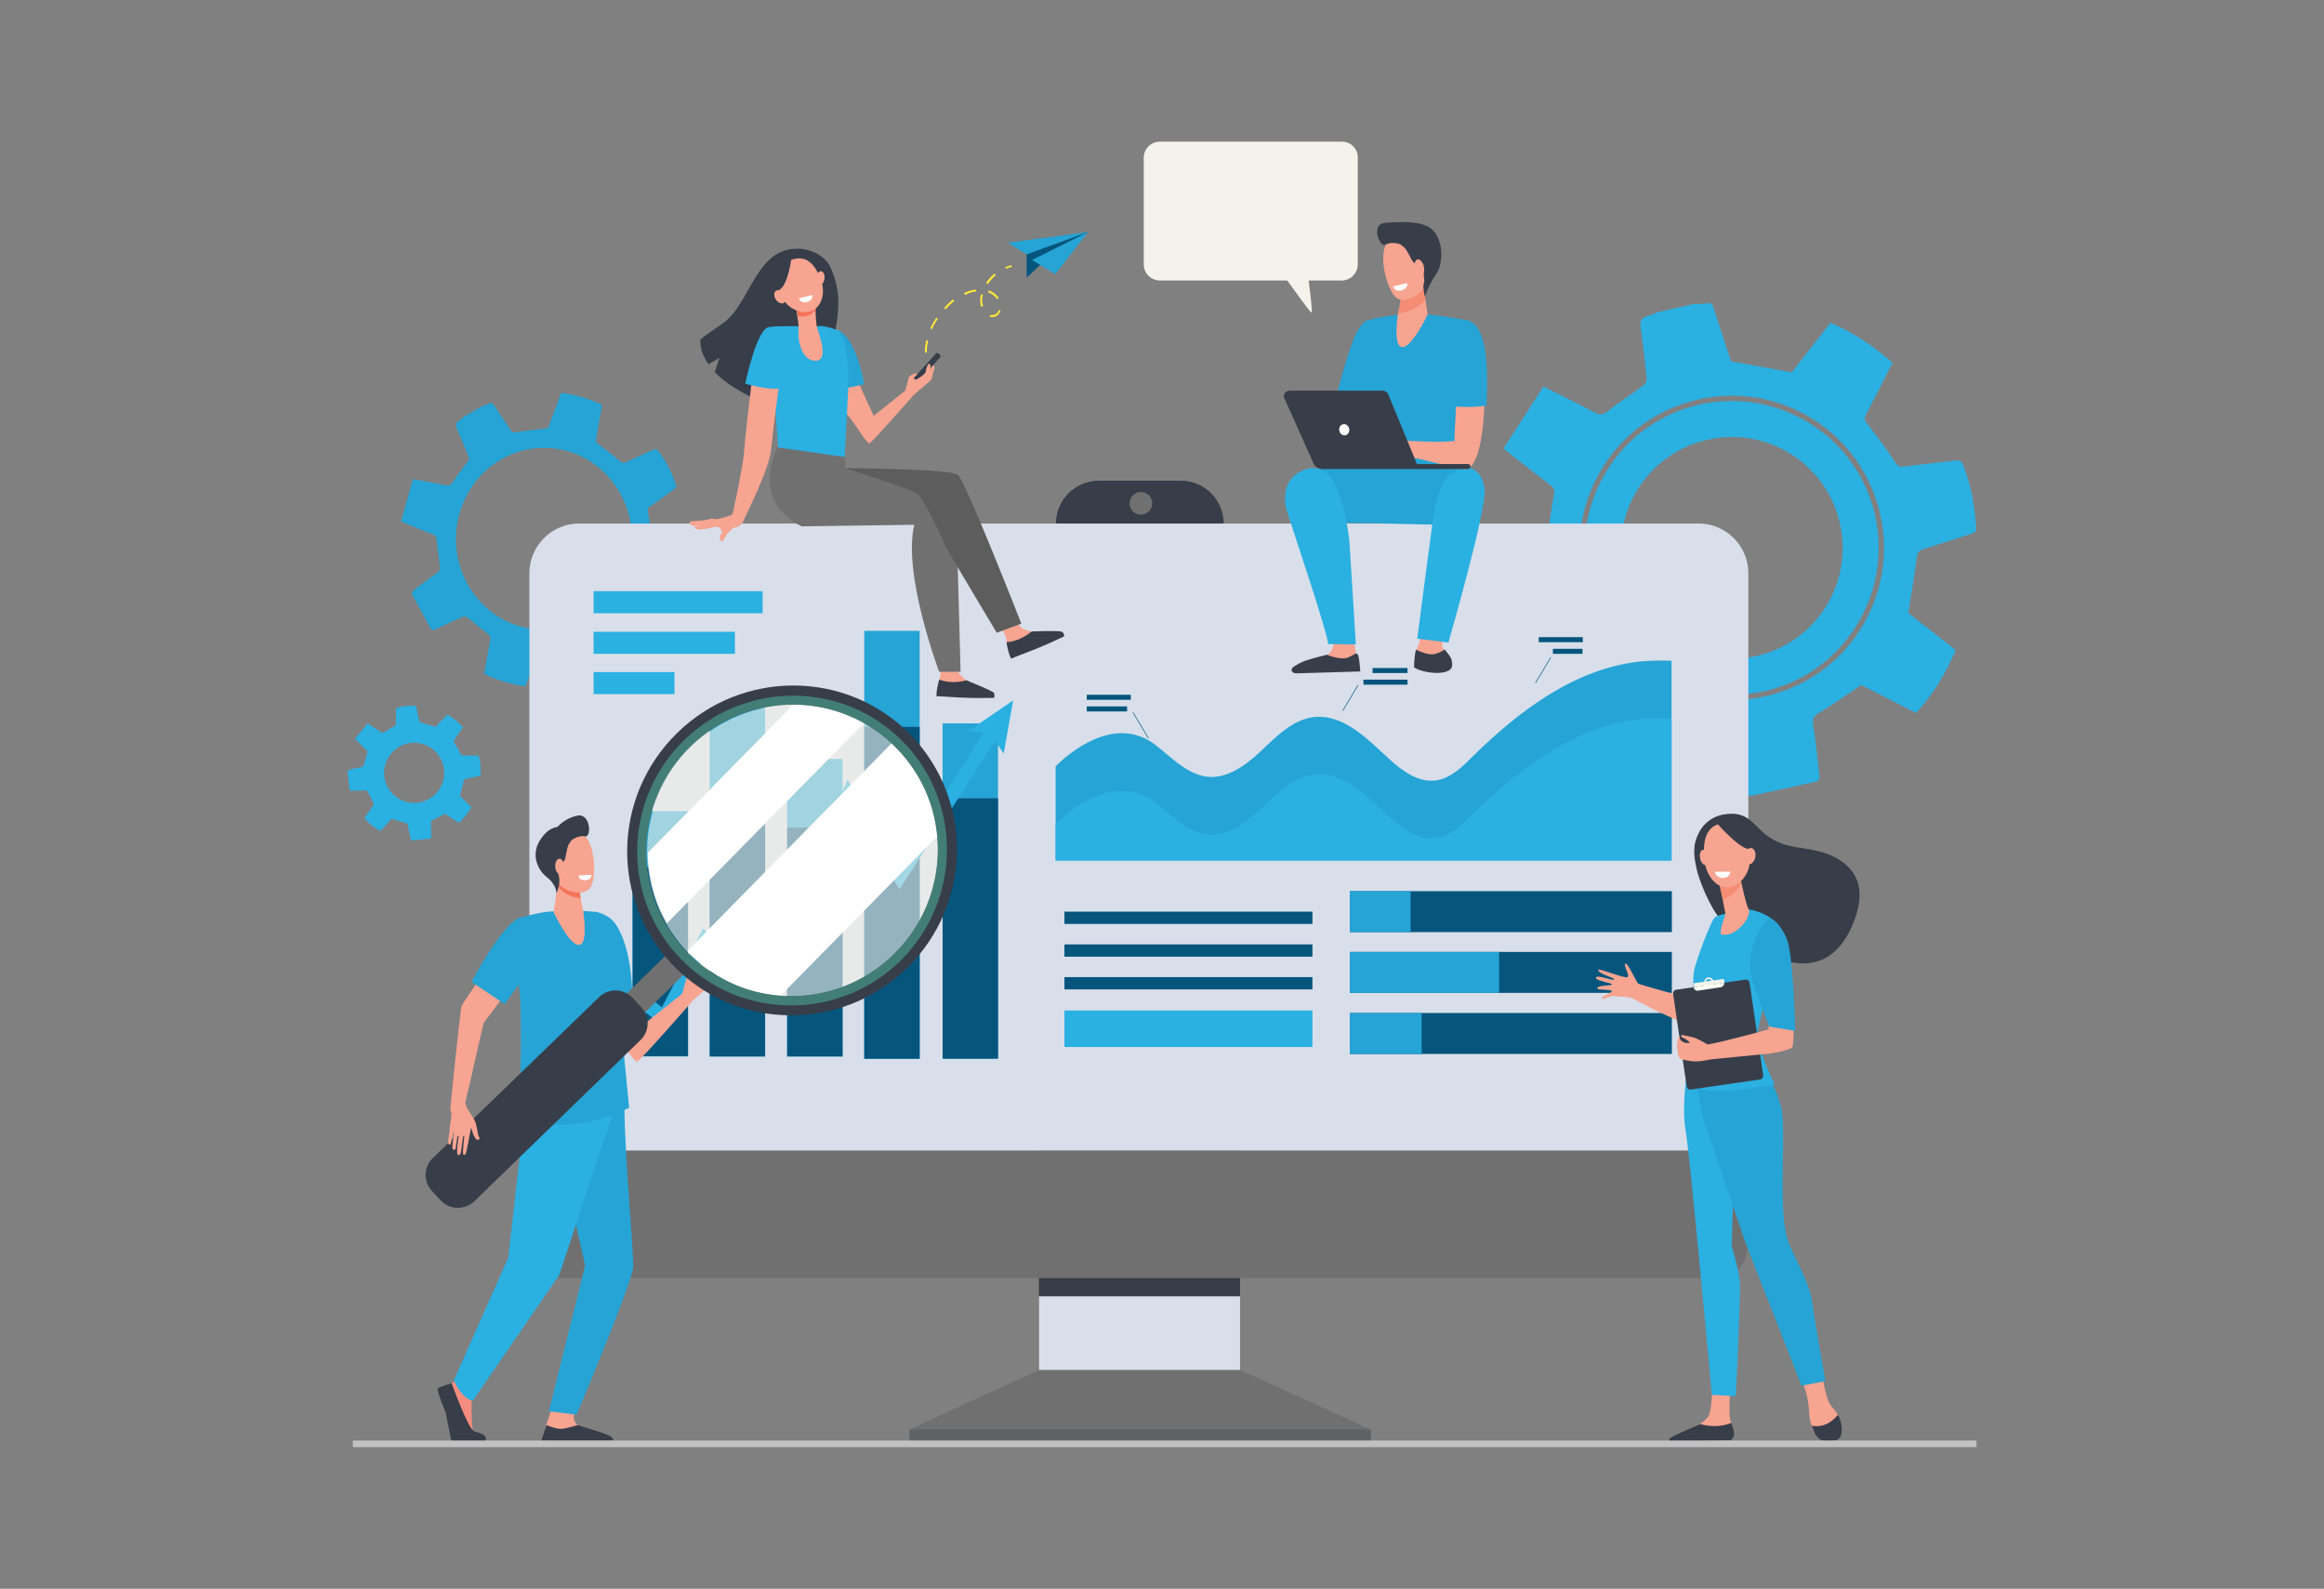 <?xml version="1.0" encoding="utf-8"?>
<!-- Generator: Adobe Illustrator 19.0.0, SVG Export Plug-In . SVG Version: 6.00 Build 0)  -->
<svg version="1.1" id="bd68eab2-97cb-49fc-9871-65ace3a0e319"
	 xmlns="http://www.w3.org/2000/svg" xmlns:xlink="http://www.w3.org/1999/xlink" x="0px" y="0px" viewBox="-130 248.3 738.4 504.7"
	 style="enable-background:new -130 248.3 738.4 504.7;" xml:space="preserve">
<rect x="-130" y="248.3" width="738.4" height="504.7" fill="#808080" stroke="none"/>
<style type="text/css">
	.st0{fill:#2BB0E2;}
	.st1{fill:#26A4D5;}
	.st2{fill:#373E49;}
	.st3{fill:#707070;}
	.st4{fill:#D8DFEA;}
	.st5{opacity:0.3;fill:#373E49;}
	.st6{fill:#05557D;}
	.st7{fill:#FFE838;}
	.st8{fill:#F4F2EA;}
	.st9{fill:#F79C8D;}
	.st10{fill:#F7A491;}
	.st11{fill:#FFFFFF;}
	.st12{opacity:0.5;fill:#F47458;}
	.st13{fill:#F48C7F;}
	.st14{fill:#F47458;}
	.st15{opacity:0.6;fill:#F4F2EA;}
	.st16{opacity:0.5;fill:#50BFA5;}
	.st17{fill:#F8A492;}
	.st18{fill:#5D5D5D;}
	.st19{fill:#FFFDF5;}
	.st20{fill:#C1C1C1;}
</style>
<path class="st0" d="M375.2,434.6c6.7,24.8,32.4,39.5,57.3,32.8c24.8-6.7,39.5-32.4,32.8-57.3c-6.7-24.8-32.4-39.5-57.3-32.8
	C383.1,384.1,368.4,409.8,375.2,434.6z M385.9,430.1L385.9,430.1c-4.3-19,7.6-37.8,26.6-42.1l0,0c19-4.3,37.8,7.6,42.1,26.6l0,0
	c4.3,19-7.6,37.8-26.6,42.1v0C409,461,390.1,449.1,385.9,430.1z"/>
<path class="st0" d="M347,450.6c0.7,0.9,1.8,0.7,4.5,0.3c4.7-0.7,9.5-1.3,14.3-1.8c0.7-0.1,1.9,0.5,2.3,1.2c2.7,3.8,5.2,7.8,8,11.6
	c0.9,1.2,1.1,1.9,0.4,3.3c-2.9,5.4-5.7,10.8-8.5,16.2c3.8,4.1,15.3,11.6,20,12.9c3.6-4.6,7.3-9.3,10.8-14.1c1.1-1.5,1.9-1.8,3.8-1.3
	c4.4,1.1,8.9,1.8,13.4,2.5c1.8,0.3,2.9,0.6,3.5,2.6c1.5,5.1,3.3,10.2,4.9,15.3c0.4,1.4,1.1,2,2.5,1.7c6.7-1.4,13.3-2.9,20-4.4
	c1.6-0.4,1.2-1.6,1.1-2.6c-0.6-5.1-1.1-10.3-1.9-15.4c-0.3-1.9,0.2-2.9,1.9-3.9c4.5-2.7,8.8-5.7,13.4-8.8c5.4,2.8,11.3,5.8,17.4,8.9
	c5.4-5.9,9.4-12.5,12.6-20c-5.2-4.1-10.5-8.2-15.1-11.8c1-6.2,2-11.9,2.7-17.6c0.2-1.7,0.8-2.2,2.2-2.7c5-1.5,10-3.2,15-4.8
	c1.1-0.3,1.8-0.7,1.7-2c-0.5-6.8-1.6-13.4-4.1-19.8c-0.6-1.4-1.3-1.7-2.7-1.5c-5.4,0.7-10.8,1.2-16.1,1.9c-1.3,0.2-2,0-2.8-1.3
	c-2.9-4.3-5.9-8.5-9.1-12.5c-0.8-1-0.7-1.7-0.2-2.7c2.8-5.4,5.6-10.9,8.4-16.5c-6-5.2-12.3-9.5-19.7-12.7
	c-4.2,5.3-8.3,10.7-12.3,15.8c-6.4-1.2-12.6-2.3-19.3-3.5c-1.5-4.5-3.1-9.6-4.8-14.7c-1.4-4.2-0.6-4-5.3-3.5
	c-0.4,0.1-0.9-0.1-1.4-0.1c-4,0.9-8,1.8-12,2.7c-0.8,0.4-1.7,0.9-2.5,1c-2.3,0.5-3.1,1.5-2.7,4.1c0.8,5.3,1.3,10.6,1.9,15.9
	c0.1,0.7-0.4,1.7-1,2.2c-3.7,2.8-7.6,5.2-11.2,8.1c-1.7,1.4-2.8,1.4-4.6,0.4c-5.1-2.7-10.3-5.3-16-8.1c-4.3,6.7-8.5,13.2-12.7,19.7
	c1.2,0.9,1.8,1.5,2.5,2c4.1,3.2,8.3,6.5,12.5,9.7c1.2,0.9,1.3,1.7,1,3.1c-0.9,4.9-1.5,9.9-2.4,14.8c-0.1,0.8-1,1.7-1.7,2
	c-4.1,1.4-8.2,2.7-12.3,4c-3.3,1.1-4.5,1.5-4.9,3L347,450.6z M373.6,435c-3.4-12.5-1.7-25.5,4.7-36.7c6.4-11.2,16.8-19.2,29.3-22.6
	c12.5-3.4,25.5-1.7,36.7,4.7c11.2,6.4,19.2,16.8,22.6,29.3c3.4,12.5,1.7,25.5-4.7,36.7c-6.4,11.2-16.8,19.2-29.3,22.6
	c-12.5,3.4-25.5,1.7-36.7-4.7S376.9,447.5,373.6,435z"/>
<path class="st1" d="M7,448.3c0.6,0.4,1.1,0.1,2.5-0.6c2.5-1.2,5-2.4,7.6-3.5c0.4-0.2,1.1,0,1.5,0.3c2.1,1.7,4.2,3.5,6.4,5.2
	c0.7,0.5,0.9,0.9,0.8,1.8c-0.7,3.6-1.3,7.2-2,10.8c2.8,1.7,10.4,4,13.2,3.9c1.2-3.3,2.5-6.6,3.6-9.9c0.4-1,0.8-1.4,1.9-1.4
	c2.6-0.1,5.2-0.5,7.8-0.9c1-0.2,1.7-0.1,2.4,0.9c1.7,2.7,3.5,5.2,5.2,7.9c0.5,0.7,0.9,1,1.7,0.5c3.4-2,6.9-4,10.3-6
	c0.8-0.5,0.4-1.1,0.2-1.7c-1.2-2.8-2.4-5.7-3.6-8.5c-0.5-1.1-0.4-1.7,0.4-2.6c2-2.3,3.9-4.8,6-7.4c3.4,0.6,7.2,1.3,11.1,2.1
	c2-4.3,3.1-8.8,3.7-13.6c-3.6-1.4-7.2-2.8-10.3-4.1c-0.5-3.7-0.9-7.1-1.5-10.5c-0.2-1,0-1.4,0.8-1.9c2.5-1.8,5-3.6,7.5-5.4
	c0.5-0.4,0.9-0.7,0.6-1.5c-1.4-3.8-3.1-7.4-5.6-10.6c-0.5-0.7-1-0.7-1.7-0.4c-2.9,1.3-5.8,2.6-8.6,3.9c-0.7,0.3-1.1,0.3-1.8-0.2
	c-2.3-2-4.7-3.8-7.1-5.6c-0.6-0.5-0.7-0.8-0.6-1.5c0.6-3.6,1.3-7.2,1.9-10.9c-4.2-1.9-8.4-3.3-13-3.8c-1.4,3.8-2.8,7.6-4.2,11.2
	c-3.7,0.5-7.4,0.9-11.3,1.4c-1.6-2.3-3.3-4.9-5.1-7.6c-1.5-2.2-1-2.2-3.5-1.1c-0.2,0.1-0.5,0.1-0.8,0.2c-2.1,1.2-4.1,2.4-6.2,3.6
	c-0.4,0.4-0.8,0.8-1.2,1c-1.2,0.7-1.5,1.4-0.8,2.8c1.3,2.9,2.5,5.8,3.7,8.8c0.2,0.4,0.1,1.1-0.2,1.4c-1.6,2.2-3.4,4.3-4.8,6.6
	c-0.7,1.1-1.3,1.3-2.5,1c-3.3-0.7-6.6-1.2-10.2-1.9c-1.3,4.6-2.5,9-3.8,13.5c0.8,0.3,1.2,0.5,1.7,0.7c2.8,1.1,5.7,2.3,8.5,3.4
	c0.8,0.3,1,0.8,1.1,1.6c0.3,3,0.8,5.9,1.1,8.9c0.1,0.5-0.3,1.2-0.6,1.4c-2,1.5-4.1,3-6.1,4.5c-1.6,1.2-2.3,1.7-2.2,2.6L7,448.3z
	 M19.1,434.8c-3.9-6.5-5.2-14.3-3.5-21.8c1.7-7.5,6.1-13.9,12.4-18c6.3-4.1,13.8-5.4,21.1-3.7c7.3,1.7,13.4,6.3,17.4,12.8
	c4,6.5,5.2,14.3,3.5,21.8c-1.7,7.5-6.1,13.9-12.4,18c-6.3,4.1-13.8,5.4-21.1,3.7C29.2,445.9,23.1,441.3,19.1,434.8z"/>
<path class="st2" d="M245.2,401h-26.1c-7.5,0-13.6,6.1-13.6,13.6v0c0,7.5,6.1,13.6,13.6,13.6h26.1c7.5,0,13.6-6.1,13.6-13.6v0
	C258.8,407.1,252.7,401,245.2,401z"/>
<polygon class="st3" points="200.1,683.5 159,702.4 159,706.7 305.5,706.7 305.5,702.4 264,683.5 "/>
<rect x="200.1" y="588.3" class="st2" width="63.9" height="95.2"/>
<path class="st4" d="M425.5,613.8V430.4c0-8.7-7.1-15.8-15.8-15.8H54c-8.7,0-15.8,7.1-15.8,15.8v183.5H425.5z"/>
<rect x="159" y="702.4" class="st5" width="146.6" height="4.2"/>
<rect x="200.1" y="660.1" class="st4" width="63.9" height="23.4"/>
<path class="st3" d="M38.2,613.8v29.4c0,6.1,4,11.1,9,11.1h369.2c5,0,9-5,9-11.1v-29.4H38.2z"/>
<circle class="st3" cx="232.5" cy="408.2" r="3.6"/>
<path class="st6" d="M196.2,329.1l0,7.4l4.7-4.4l14.8-10.1l-12.1,2.7c0,0-6.1,2.3-6.4,2.7C196.9,327.7,196.2,329.1,196.2,329.1z"/>
<polygon class="st1" points="190.2,325.4 215.7,322 196.2,329.1 "/>
<polygon class="st1" points="205.3,335.4 197.9,330.9 215.7,322 "/>
<path class="st7" d="M163.9,359.8c0-0.6,0-1.2,0.1-1.8c0.1-0.5,0.2-1.1,0.3-1.6l0.6,0.1c-0.1,0.5-0.2,1.1-0.3,1.6
	c-0.1,0.6-0.1,1.1-0.1,1.7c0,0.2,0,0.3,0,0.5l-0.6,0C163.9,360.1,163.9,360,163.9,359.8z M165.6,352.6c0.5-1.2,1.2-2.3,1.9-3.4
	l0.5,0.3c-0.7,1.1-1.4,2.2-1.9,3.4L165.6,352.6z M184.5,349c0,0-0.1,0-0.1-0.1l0.3-0.5c0,0,0.1,0,0.1,0c0,0,0,0,0.1,0
	c0.3,0,1.2-0.1,1.6-0.4c0.4-0.3,0.7-0.7,0.8-1.2l0.6,0.2c-0.2,0.6-0.6,1.1-1,1.5c-0.6,0.5-1.7,0.6-2.1,0.5
	C184.6,349.1,184.5,349,184.5,349z M170,346.1c0.9-1,1.8-1.9,2.8-2.7l0.4,0.5c-1,0.8-1.9,1.7-2.8,2.7L170,346.1z M181.5,344.6
	c-0.1-0.6-0.1-1.2,0-1.8c0-0.3,0.1-0.7,0.2-1l0.6,0.1c-0.1,0.3-0.1,0.6-0.2,0.9c-0.1,0.6-0.1,1.1,0,1.6c0,0.4,0.1,0.7,0.3,1.1
	l-0.6,0.2C181.6,345.5,181.5,345,181.5,344.6z M184,341.2L184,341.2l0.1-0.6l0.1,0c1.3,0.4,2.5,1.3,3.1,2.4l-0.5,0.3
	C186.2,342.4,185.2,341.6,184,341.2z M176.3,341.4c0.6-0.3,1.8-0.8,2.4-0.9c0.5-0.1,0.9-0.1,1.4-0.2l0.1,0.6c-0.4,0-0.9,0.1-1.3,0.2
	c-0.4,0.1-1.3,0.4-2.3,0.9L176.3,341.4z M183.3,338.2c0.7-1.1,1.6-2.1,2.7-3l0.4,0.5c-1,0.8-1.8,1.8-2.5,2.8L183.3,338.2z"/>
<path class="st7" d="M189.6,333.7c0.6-0.3,1.2-0.5,1.9-0.6l-0.1-0.6c-0.7,0.2-1.3,0.4-1.9,0.6L189.6,333.7z"/>
<rect x="144.6" y="448.7" class="st1" width="17.6" height="136"/>
<rect x="120.1" y="489.4" class="st1" width="17.6" height="94.5"/>
<rect x="169.5" y="478.1" class="st1" width="17.6" height="106.5"/>
<rect x="95.5" y="473.2" class="st1" width="17.6" height="110.7"/>
<rect x="71" y="506" class="st1" width="17.6" height="77.9"/>
<rect x="144.6" y="479.2" class="st6" width="17.6" height="105.4"/>
<rect x="120.1" y="511.2" class="st6" width="17.6" height="72.7"/>
<rect x="169.5" y="501.9" class="st6" width="17.6" height="82.7"/>
<rect x="95.5" y="498.7" class="st6" width="17.6" height="85.2"/>
<rect x="71" y="523.9" class="st6" width="17.6" height="59.9"/>
<polygon class="st0" points="66.6,586.8 62.6,584.7 73.8,563 80.3,568.3 93.4,543.2 109.8,560.9 139.3,496 155.9,522.5 186,475.7 
	189.8,478.1 155.8,530.8 140,505.4 111,569 94.5,551 81.7,575.2 75.3,570 "/>
<polygon class="st0" points="188.9,487.7 184.9,481.7 177.7,480.5 191.9,470.8 "/>
<path class="st8" d="M296.4,293.3h-57.9c-2.8,0-5.1,2.3-5.1,5.1v33.9c0,2.8,2.3,5.1,5.1,5.1H279c2.6,3.6,7.3,10.2,7.7,10.2
	c0.4,0-0.4-6.2-0.9-10.2h10.5c2.8,0,5.1-2.3,5.1-5.1v-33.9C301.5,295.6,299.2,293.3,296.4,293.3z"/>
<path class="st0" d="M-19.6,493.4l0.7,5.9c0.2,0.3,0.5,0.2,1.2,0.2c1.3,0,2.6-0.1,3.9-0.1c0.2,0,0.5,0.2,0.6,0.4
	c0.6,1.1,1.2,2.3,1.8,3.4c0.2,0.3,0.2,0.5,0,0.9c-0.9,1.4-1.9,2.8-2.8,4.1c0.9,1.2,3.8,3.6,5,4.1c1.1-1.1,2.2-2.3,3.3-3.5
	c0.3-0.4,0.6-0.4,1.1-0.2c1.1,0.4,2.3,0.8,3.5,1.1c0.5,0.1,0.8,0.3,0.9,0.8c0.2,1.4,0.6,2.8,0.9,4.3c0.1,0.4,0.2,0.6,0.6,0.5
	c1.8-0.2,3.7-0.4,5.5-0.6c0.5,0,0.4-0.4,0.4-0.7c0-1.4,0-2.8-0.1-4.2c0-0.5,0.2-0.8,0.6-1c1.3-0.6,2.5-1.3,3.9-2
	c1.4,0.9,2.9,1.9,4.4,2.9c1.6-1.4,2.9-3.1,4-5c-1.3-1.3-2.6-2.5-3.7-3.6c0.4-1.6,0.9-3.1,1.2-4.7c0.1-0.4,0.3-0.6,0.7-0.7
	c1.4-0.3,2.8-0.6,4.2-0.9c0.3-0.1,0.5-0.1,0.5-0.5c0.1-1.8,0-3.7-0.5-5.5c-0.1-0.4-0.3-0.5-0.7-0.5c-1.5,0-2.9,0-4.4,0
	c-0.4,0-0.5-0.1-0.7-0.4c-0.6-1.2-1.3-2.5-2.1-3.7c-0.2-0.3-0.1-0.5,0-0.7c0.9-1.4,1.8-2.8,2.8-4.2c-1.5-1.6-3-2.9-4.9-4
	c-1.3,1.3-2.6,2.6-3.8,3.9c-1.7-0.5-3.3-1-5.1-1.5c-0.3-1.2-0.6-2.7-0.9-4.1c-0.3-1.2,0-1.1-1.3-1.1c-0.1,0-0.2,0-0.4-0.1
	c-1.1,0.1-2.2,0.2-3.3,0.4c-0.2,0.1-0.5,0.2-0.7,0.2c-0.6,0.1-0.9,0.3-0.9,1c0.1,1.4,0,2.9,0,4.3c0,0.2-0.2,0.5-0.3,0.6
	c-1.1,0.6-2.2,1.2-3.3,1.9c-0.5,0.3-0.8,0.3-1.3,0c-1.3-0.9-2.6-1.7-4.1-2.7c-1.4,1.7-2.7,3.3-4,4.9c0.3,0.3,0.4,0.5,0.6,0.6
	c1,1,2,2,3.1,3c0.3,0.3,0.3,0.5,0.2,0.9c-0.4,1.3-0.7,2.6-1.1,3.9c-0.1,0.2-0.3,0.4-0.5,0.5c-1.1,0.3-2.3,0.5-3.4,0.7
	C-19.1,492.9-19.5,493-19.6,493.4z M-7.9,494.9c-0.6-5.2,3.2-10,8.4-10.6l0,0c5.2-0.6,10,3.2,10.6,8.4l0,0c0.6,5.2-3.2,10-8.4,10.6
	l0,0C-2.6,503.9-7.3,500.1-7.9,494.9L-7.9,494.9z"/>
<rect x="58.6" y="436.1" class="st0" width="53.7" height="7"/>
<rect x="58.6" y="449" class="st0" width="44.9" height="7"/>
<rect x="58.6" y="461.8" class="st0" width="25.7" height="7"/>
<rect x="208.2" y="569.3" class="st0" width="78.8" height="11.6"/>
<rect x="298.9" y="531.4" class="st6" width="102.3" height="13"/>
<rect x="298.9" y="550.7" class="st6" width="102.3" height="13"/>
<rect x="298.9" y="570.1" class="st6" width="102.3" height="13"/>
<rect x="208.2" y="558.7" class="st6" width="78.8" height="3.9"/>
<rect x="208.2" y="548.3" class="st6" width="78.8" height="3.9"/>
<rect x="208.2" y="537.9" class="st6" width="78.8" height="3.9"/>
<path class="st1" d="M401.2,458.2c-3.2-0.1-6.5-0.1-9.7,0.2c-21,2.1-38.9,15.7-53.9,30.5c-3.2,3.2-6.7,6.6-11.3,7.3
	c-5.4,0.8-10.5-2.8-14.6-6.5c-7.1-6.5-14.8-14.7-24.3-13.6c-6.8,0.8-12,6.3-17,11c-5,4.7-11.5,9.3-18.2,7.7c-6-1.4-10.4-6.3-15.3-10
	c-11-8.3-23.8-0.6-31.5,6.9v29.9h195.7V458.2z"/>
<path class="st0" d="M401.2,476.5c-3.2-0.1-6.5-0.1-9.7,0.2c-21,2.1-38.9,15.7-53.9,30.5c-3.2,3.2-6.7,6.6-11.3,7.3
	c-5.4,0.8-10.5-2.8-14.6-6.5c-7.1-6.5-14.8-14.7-24.3-13.6c-6.8,0.8-12,6.3-17,11c-5,4.7-11.5,9.3-18.2,7.7c-6-1.4-10.4-6.3-15.3-10
	c-11-8.3-23.8-0.6-31.5,6.9v11.7h195.7V476.5z"/>
<rect x="215.3" y="469" class="st6" width="14" height="1.6"/>
<rect x="215.3" y="472.7" class="st6" width="12.8" height="1.6"/>
<rect x="306.1" y="460.5" class="st6" width="11.1" height="1.6"/>
<rect x="303.2" y="464.2" class="st6" width="14" height="1.6"/>
<rect x="358.9" y="450.7" class="st6" width="14" height="1.6"/>
<rect x="363.4" y="454.4" class="st6" width="9.4" height="1.6"/>
<rect x="227.9" y="478.4" transform="matrix(0.513 0.859 -0.859 0.513 524.121 33.407)" class="st6" width="9.5" height="0.2"/>
<rect x="294.5" y="469.8" transform="matrix(-0.513 0.859 -0.859 -0.513 856.23 453.985)" class="st6" width="9.5" height="0.2"/>
<rect x="355.8" y="460.9" transform="matrix(-0.513 0.859 -0.859 -0.513 941.248 387.99)" class="st6" width="9.5" height="0.2"/>
<rect x="298.9" y="531.4" class="st1" width="19.3" height="13"/>
<rect x="298.9" y="550.7" class="st1" width="47.4" height="13"/>
<rect x="298.9" y="570.1" class="st1" width="22.8" height="13"/>
<polygon class="st9" points="297.5,370.7 295.1,377.6 302.2,374.9 "/>
<path class="st1" d="M304.7,350c-0.5,0-1.8,0.5-3.7,4c-2.4,4.5-5.9,18.3-5.9,18.3l10.5,3.9l1.4-2.9l2.2-22.1
	C309.3,351.2,304.9,350,304.7,350z"/>
<path class="st1" d="M318.7,348c-3,0-10.5,0.9-13.9,2c0,0-2.5,21.8,2.3,38.3c1.1,3.7-0.9,15.3-0.9,15.3l31.2-0.4
	c0,0-3.7-28.1-2.3-32.7c1.4-4.5,1.4-20.4,1.4-20.4s-0.2,0-7-1.2C326.3,348.4,321.9,348,318.7,348z"/>
<path class="st10" d="M322.3,444c0,0-0.7,7.9-2,10.1c-1.3,2.2,0.1,5.9,0.1,6.4c0.1,0.5,2.7,1.2,6.8,0.8c4.1-0.4,4.1-1.4,3.7-2.9
	c-0.3-1.5-2.5-3.5-2.7-5c-0.1-1.5,1.3-6.7,1.3-6.7L322.3,444z"/>
<path class="st1" d="M309.7,397c0,0-21.5-1.2-26.3,1.7c-4.8,2.9,6.2,15.8,6.2,15.8s12.7-0.3,43,0.7c7,0.2,6.1-16.4,4.8-17.9
	C336,395.8,309.7,397,309.7,397z"/>
<path class="st2" d="M327.8,462c4.3-0.5,3.7-2.5,3.4-4.1c-0.2-1-1.4-2.2-2.2-3.3c-0.4,0.3-1,0.8-2.9,1.4c-1.9,0.6-4.6-0.6-6.2-1.3
	c-0.6,2.2-0.6,5.1-0.6,5.5C319.4,460.7,323.5,462.4,327.8,462z"/>
<path class="st0" d="M325.4,412.4c-0.9,6.5-5.1,38.8-5.1,38.8l9.9,1.2c0,0,12.2-42.2,11.5-48.6c-0.6-6.4-5.2-7-5.2-7
	S327.7,395.2,325.4,412.4z"/>
<path class="st10" d="M336.8,352.5c-2.9-1.1-4.3,25.1-4.7,35.9c-5.2,0.5-14.2,0-16.4-0.2c-1.1-0.1-3.5-1-4.5-1.1
	c-1.1-0.1-2-0.2-2.6-0.1c-0.2,0-5.6,2.2-6,2.7c-0.6,0.6-2.1,2.1-1.9,2.8c0.3,0.7,3-1.8,3-1.8l1.3-0.7c-1.6,1.6-4.8,3.7-4.3,4.5
	c0.4,0.8,3.3-1.4,5.3-2.9c-1.7,1.6-3.9,4.4-3.4,4.8c0.4,0.4,2.9-2.8,5.5-3.8c1-0.3,1.9,0.6,2.7,0.7c0.6,0.1,1.4,0.3,2,0.1l2.8-0.8
	c1,0.1,1,0.7,2,0.9c1.1,0.2,3,0.5,4.4,0.8c8.3,2,11.1,3,13.6,3C343.2,397.3,343.7,355.1,336.8,352.5z"/>
<path class="st1" d="M342.3,377.1c0.5-11,0.5-24.7-5.7-27c-2.5-0.9-6.8,4.6-6,27.2C333.9,377.6,338.8,377.8,342.3,377.1z"/>
<polygon class="st9" points="307.6,372.4 308.2,372.4 317.7,395.7 317.1,395.6 "/>
<path class="st10" d="M293.4,450.8c0,0,0.9,2.8-0.7,4.6c-1.5,1.8-8,3.6-8.8,4.6c-0.8,1-0.8,1.8-0.8,1.8l18-0.5l-0.2-5.4l-0.8-3.9
	L293.4,450.8z"/>
<path class="st2" d="M291.6,456.3c0,0,4.6,1.9,6.9,0.8c2.2-1.1,2.2-1.4,2.8-1c0.6,0.4,0.9,5.5,0.9,5.5l-20.3,0.6c-1.4,0-2.1-1.1-1-2
	c0.8-0.6,1.7-1,2.2-1.3C284.7,457.9,291.6,456.3,291.6,456.3z"/>
<path class="st0" d="M294.1,402.1c-1.4-2.9-4.6-6.7-10.1-4.4c-5.3,2.2-6.7,7.6-5.1,13c1.7,5.5,12.7,37.8,13.1,42.2l8.8,0.1
	c0,0-1.6-25.6-2-31.8C298.4,415.3,296.5,407.2,294.1,402.1z"/>
<path class="st2" d="M279.8,372.4h29.5c0.8,0,1.5,0.5,1.8,1.2l9.1,22.1h16.2c0.5,0,0.8,0.4,0.8,0.8l0,0c0,0.5-0.4,0.8-0.8,0.8h-46.2
	c-1.3,0-2.4-0.7-2.9-1.9l-9.1-20.3C277.4,373.8,278.4,372.4,279.8,372.4z"/>
<ellipse transform="matrix(-0.981 0.196 -0.196 -0.981 664.099 704.149)" class="st11" cx="297.2" cy="384.9" rx="1.6" ry="1.8"/>
<path class="st10" d="M322.2,338.7l1.4,9.5c0,0-5.3,11.3-8.4,10.3c-2.6-0.8-1-10.8-1-10.8s1.4-5.4,1-8.1
	C314.8,336.9,322.2,338.7,322.2,338.7z"/>
<path class="st12" d="M314.3,347.7c0,0,1.2-4.5,1.1-7.3c2-0.6,5.3-1.3,7.1-1l0.5,4.1c-0.1,0.1-0.2,0.2-0.3,0.3
	c-2.2,2.3-5.5,3.8-8.5,4.1C314.2,347.8,314.3,347.7,314.3,347.7z"/>
<path class="st10" d="M320.4,324.3c0.2-0.1,4.9,10.3,3,14.1c-1.9,3.8-7,6.4-9.6,4.6c-2.9-2-6.3-13.6-2.9-18
	C314.3,320.6,320.4,324.3,320.4,324.3z"/>
<path class="st2" d="M310,319.1c3.5-0.3,11.7-0.9,14.9,2c3.9,3.5,3.7,11,1.4,14.3c-2.3,3.3-3.6,7.1-3.6,7.1l-0.4-2.4
	c-0.2-1.9,0.4-2,0.2-3.2c-0.1-0.7-0.2-1.5-0.1-2.1c0.3-1.8-2.4-2.1-3.4-3.3c-0.8-0.9-1.5-3.2-2.8-4.6l-1.3-1c0,0-2.7-1-4.6,0.1
	C308.3,327.1,305.4,319.5,310,319.1z"/>
<ellipse transform="matrix(-0.963 0.27 -0.27 -0.963 720.129 567.104)" class="st10" cx="321.1" cy="333" rx="1.4" ry="2.5"/>
<path class="st11" d="M317.1,338.2l-4.5,1.1c0,0,0.5,1.7,2.5,1.3C317.6,340,317.1,338.2,317.1,338.2z"/>
<path class="st10" d="M55.3,552.2c1.3-1.1,11.7,3.4,11.5,5c-0.1,1.6,7.2,16.9,7.2,16.9L86.7,564l0,0c0.1-0.4,1.3-4.3,1.4-5
	c0.1-0.7,2.2-2,3.2-1.8c1,0.2-0.9,1.4-1,1.7c-0.3,0.6,0.9,0.9,0.9,0.9s3.6-1.2,3.7-2.3c0.1-1.2,2.6,2.1,2.3,2.5
	c-0.3,0.4-6.2,5.2-7.1,6.2c0,0-16.4,18.8-17.6,19.3c-1,0.4-4.7-6-8.1-10.3C61,570.7,51.1,555.6,55.3,552.2z"/>
<path class="st13" d="M22.2,690.2c0,0-2.3,2.2-2.3,3c-0.1,0.8-0.2,9.5,0.7,10.3c0.9,0.8,3.6,1.4,2.8,2.3c-0.7,0.7-5.7,0.5-9.1,0.4
	c-1-0.1-2.2-7.9-2.6-9c-0.6-1.7-1.9-5.4-1.4-6.6c0.2-0.6,1.4-1.7,3.1-2.8c1.8-1.1,3.5-3.7,3.5-3.7L22.2,690.2z"/>
<path class="st10" d="M45.5,695.3c0,0-2,5.7-2,5.7c-0.2,0.9-0.7,3.1-0.7,4c0,3.1,13.9-2.6,10.8-4c-0.3-0.1-1.2-1.1-1.3-2.2
	c-0.1-1.6,1.2-3.6,1.2-3.6L45.5,695.3z"/>
<path class="st1" d="M67.4,589.1c0,0,1,10.2,1,10.4c0,16.5,3.3,48.8,2.7,51.9c-1.5,7.6-17.9,46.3-17.9,46.3l-8.8-1.1l11.5-46.3
	l-4.2-18.6l-6-36.9L67.4,589.1z"/>
<path class="st0" d="M37.7,598.2l-1.7,9.7l-4.5,39.9l-17.3,39c0,0,2.4,5.7,6,6.5l27.5-40L64.8,602l-0.6-11.4L37.7,598.2z"/>
<path class="st1" d="M70.9,564.8L58.6,566c0,0-0.6-10.1-0.6-14.9c0-5.8,0.5-13.3,1.2-13.2c2,0.5,4.6,1.5,6.2,3.7
	C71,549.3,70.9,564.8,70.9,564.8z"/>
<path class="st1" d="M64.9,550.2c0.3,1.8,5,50,5,50c-22.3,10.8-34.7,1.9-34.7,1.9s0.7-33.9-0.1-38.5c-0.6-3.1-1.3-23.3,0.7-23.9
	c2.5-0.7,5.4-1.5,8.6-1.8c2.7-0.3,13.2-0.4,15.1,0.2C59.4,538.1,63.8,542.7,64.9,550.2z"/>
<path class="st2" d="M13.5,687.7c0,0,5.2,14.6,7.2,15.3c0.5,0.2,3.1,0.7,3.6,1.8c0.1,0.3,0,1.5,0,1.5H13.5c0,0-1.4-6.4-1.9-9.3
	c0,0-2.9-6.9-2.5-7.6C9.4,688.9,13.5,687.7,13.5,687.7z"/>
<path class="st2" d="M42,706l1.6-5c0,0,3.3,1.4,5,1.2c1.7-0.2,4.9-1.2,4.9-1.2c6.7,2.2,12.2,3.3,11.2,5l0,0H42z"/>
<path class="st10" d="M72.6,585.4c0.1,0,0.2-0.2,0.3-0.3c-0.4-4.7-0.3-9.3,1.2-10.9c0-0.1-0.4-0.8-0.7-1.5
	c-1.7,1.3-2.5,4.9-2.2,10.6c0,0.4,0.1,0.7,0.2,1.2C71.9,585.1,72.4,585.5,72.6,585.4z"/>
<path class="st10" d="M47.3,528.6l-1.4,9.5c0,0,5.3,11.3,8.4,10.3c2.6-0.8,1-10.8,1-10.8s-1.4-5.4-1-8.1
	C54.7,526.8,47.3,528.6,47.3,528.6z"/>
<path class="st14" d="M54.3,529.5c0.4-2.7-7-0.9-7-0.9l-0.1,0.8c0.2,0.5,0.5,1,0.8,1.3c1.7,1.8,4.2,2.8,6.5,2.9
	C54.2,532.2,54.1,530.6,54.3,529.5z"/>
<path class="st10" d="M46.1,515.1c-0.2-0.1-1.7,10.8,1.1,13.8c2.8,3,8.2,4,10.2,1.6c2.2-2.6,2-14.3-2.3-17.4
	C50.7,510.1,46.1,515.1,46.1,515.1z"/>
<path class="st2" d="M53.4,507.4c-3.3,0.7-5.5,2.7-6.3,3.6c-1.5,0.2-3.6,1-5.7,4.5c-2.6,4.3-0.7,9.1,2.4,11.5c3.1,2.4,3,5.1,3,5.1
	l0.5-1.4c0.4-1.1,0.5-2.2,0.4-3.3c-0.1-0.7-0.2-1.4-0.5-2c-0.7-1.6,1.6-2.6,2.2-3.9c0.5-1,0.5-3.3,1.3-5l0.9-1.3
	c0,0,2.2-1.7,4.3-1.2C58,514.4,57.7,506.5,53.4,507.4z"/>
<ellipse transform="matrix(1 -1.710909e-002 1.710909e-002 1 -8.948 0.895)" class="st10" cx="47.8" cy="523.4" rx="1.4" ry="2.4"/>
<path class="st11" d="M53.8,526.4l4.2-0.2c0,0,0,1.6-1.9,1.7C53.8,528.1,53.8,526.4,53.8,526.4z"/>
<path class="st3" d="M88.1,551.2c-1-1-1.9-2-2.8-3.1L67,566c-1.1,1.1-0.7,3.3,0.9,5c1.6,1.6,3.8,2.1,4.9,1l18.3-17.9
	C90.1,553.2,89.1,552.3,88.1,551.2z"/>
<ellipse transform="matrix(0.699 0.715 -0.715 0.699 407.563 69.159)" class="st15" cx="121.7" cy="518.4" rx="46.2" ry="46.5"/>
<path class="st11" d="M88.4,550.4c7.6,8.1,18,13.4,29.4,14.4l50.1-50.9c0-0.1,0-0.2,0-0.3c-1.2-11.6-6.7-21.8-14.6-29.2L88.4,550.4z
	"/>
<path class="st11" d="M122.1,472.1l-46.3,47.1c0,1.4,0.1,2.9,0.3,4.3c0.7,6.6,2.7,12.7,5.8,18.1l62.6-63.6
	C137.7,474.2,130.1,472.1,122.1,472.1z"/>
<path class="st2" d="M159.3,481.7c-20.1-20.6-53.3-20.9-74.1-0.6c-20.8,20.3-21.3,53.4-1.1,74.1c20.1,20.6,53.3,20.9,74.1,0.6
	C178.9,535.5,179.4,502.4,159.3,481.7z M88.4,550.9c-17.8-18.2-17.4-47.6,1-65.5c18.4-17.9,47.7-17.7,65.5,0.6
	c17.8,18.2,17.4,47.6-1,65.5C135.6,569.4,106.3,569.1,88.4,550.9z"/>
<path class="st16" d="M157,484c-18.9-19.4-50.1-19.6-69.6-0.6c-19.5,19-20,50.2-1,69.6c18.9,19.4,50.1,19.6,69.6,0.6
	C175.4,534.5,175.9,503.3,157,484z M88.4,550.9c-17.8-18.2-17.4-47.6,1-65.5c18.4-17.9,47.7-17.7,65.5,0.6
	c17.8,18.2,17.4,47.6-1,65.5C135.6,569.4,106.3,569.1,88.4,550.9z"/>
<path class="st2" d="M10.1,629.7l-2.8-3c-2.8-2.9-2.8-7.6,0.2-10.5L60.4,565c2.9-2.8,7.6-2.8,10.5,0.2l2.8,3
	c2.8,2.9,2.8,7.6-0.2,10.5l-52.9,51.3C17.7,632.7,13,632.7,10.1,629.7z"/>
<path class="st17" d="M13.1,600.7c0-0.1,0-0.2,0-0.3c0.3-3.3,3.1-31.4,3.6-32.6c0.4-1.1,12.9-18.9,12.9-18.9l6.1,8.3l-12,16
	c-0.3,1-4.6,20-4.6,20s-0.9,3.5-1.3,5.5c0.2,0.5,0.4,1,0.5,1.4c0.4,0.8,0.9,1.5,1.3,2.1c0.5,0.7,1.4,2.3,1.5,2.7
	c0.1,0.5,0.4,1.5,0.5,2.1c0.1,0.6,0.3,1.3,0.3,1.7c0,0.2,0.2,0.6,0.4,0.9c0.2,0.4-0.2,0.9-0.6,0.8c-0.4-0.1-0.8-0.7-1-1.1
	c-0.6-1-0.9-2.8-1-2.7c-0.1,0.1-0.7,3.2-0.7,3.5c-0.1,0.3-0.7,3.9-1,4.6c-0.3,0.7-0.8,0.5-0.9,0.1c-0.1-0.4,0.4-5.3,0.4-5.3
	s0.1-0.6-0.2-0.4c-0.3,0.2-0.7,4.7-0.9,5.4c-0.2,0.7-0.6,1-1,0.5c-0.5-0.6,0.3-5.4,0.3-5.4s0.1-0.6-0.2-0.5
	c-0.3,0.1-0.6,3.9-0.8,4.2c-0.2,0.3-0.7,0.5-0.9-0.1c-0.3-0.7,0.5-4.9,0.5-4.9s0-0.3-0.2-0.2c-0.2,0.1-0.7,3.4-1,3.7
	c-0.3,0.3-0.5,0-0.5,0c-0.6-0.4,0.3-3.5,0.3-5.1c0-1.5,0.7-3.3,0.5-5.1C13.1,601.2,13.1,600.9,13.1,600.7z"/>
<path class="st1" d="M19.8,560.2l10.6,7.1c0,0,6-8.9,9.2-12.1c4-4-1.5-16.2-4.1-15.5C29.7,541.3,19.8,560.2,19.8,560.2z"/>
<path class="st2" d="M159.6,370.1l0.4,0.4c0.2,0.2,0.6,0.2,0.8,0l7.9-8.7c0.2-0.2,0.2-0.6-0.1-0.8l-0.4-0.4c-0.2-0.2-0.6-0.2-0.8,0
	l-7.9,8.7C159.3,369.6,159.3,369.9,159.6,370.1z"/>
<path class="st10" d="M132.8,363c1.1-0.9,9.2,2.7,9.1,4c-0.1,1.2,5.7,13.4,5.7,13.4l10-8l0,0c0.1-0.3,1-3.4,1.1-4
	c0-0.6,1.7-1.6,2.5-1.5c0.8,0.2-0.7,1.1-0.8,1.3c-0.3,0.5,0.7,0.7,0.7,0.7s2.9-1.6,3-2.5c0.1-0.9,0.7-2.9,1.3-2.5
	c0.3,0.2,0.3,1.6,0.2,2.3c0.2-0.7,0.4-1.6,0.7-1.7c0.5-0.2,0.7,0.4,0.6,0.7c-0.1,0.3-0.8,3.5-1.1,3.8c-0.2,0.4-4.9,4.1-5.6,4.9
	c0,0-13,14.8-13.9,15.2c-0.8,0.3-3.7-4.8-6.4-8.2C137.3,377.7,129.5,365.7,132.8,363z"/>
<path class="st10" d="M168.6,454.2c0,0,0.6,6.7,0.2,8.8c-0.1,0.3-0.2,0.7-0.3,1.1c-0.4,1.2,0.7,4.9,0.7,4.9l15.2,0.1
	c0.8,0,0.3-0.5-0.4-1c-1.1-0.8-2-1.3-5.5-2.9c-0.2-0.1-1.1-0.6-1.4-0.8c-0.8-0.5-1.5-1.2-2.2-1.9c-1.1-1.2-1.3-7.1-1.3-7.1
	L168.6,454.2z"/>
<path class="st2" d="M177.1,464.4c-4,1.1-7,0.4-8.7-0.2c-0.4,1.2-1.2,5.3-0.7,5.3c3.8,0,7,0.7,18,0.5c0.4,0,0.3-1.3,0.1-1.6
	C185.1,467.6,177.4,464.6,177.1,464.4z"/>
<path class="st10" d="M185.8,443.2c0,0,3.3,5.8,3.9,8c0.1,0.3,0.1,0.7,0.2,1.1c0.1,1.3,2.7,4.2,2.7,4.2l13.9-6.3
	c0.8-0.3,0-0.6-0.8-0.7c-1.3-0.3-2.4-0.4-6.2-0.4c-0.3,0-1.2-0.1-1.6-0.2c-0.9-0.1-1.9-0.4-2.8-0.8c-1.5-0.6-4.1-5.9-4.1-5.9
	L185.8,443.2z"/>
<path class="st2" d="M133.8,333.1c-1.8-3.7-6.3-5.8-10.5-5.8c-13.1,0-14.7,16.8-23.1,23.3c-2.5,1.9-5.3,3.5-7.7,5.6
	c0,1.4,0.2,2.8,0.6,4c0.5,1.4,1.2,2.6,2,3.8l3.5-2l-1.5,4.5c3.1,3.3,7.3,5.7,11.4,7.9c5.7,3.1,11.8,4.4,17.9,4.6
	c2.3-4.6,3.9-9.8,5.7-14.6c2.1-5.7,3.9-11.7,4.2-17.9C136.6,342,135.9,337.4,133.8,333.1z"/>
<path class="st2" d="M197.8,448.9c-3.2,2.6-6.2,3.3-8,3.4c0.1,1.3,1.1,5.3,1.6,5.2c3.5-1.6,6.7-2.3,16.6-7c0.4-0.2-0.2-1.4-0.6-1.5
	C206.3,448.5,198.1,448.9,197.8,448.9z"/>
<path class="st1" d="M136.1,353.2c5.9,2,8.5,17.1,8.5,17.1s-9.3,2.6-11.7,1.2c0,0-2.7-12-3.7-11.6L136.1,353.2z"/>
<path class="st0" d="M129.6,352L129.6,352L129.6,352c0.2,0,0.4-0.1,0.6-0.1c1.1-0.2,4,0.5,5.9,1.3c2.3,1,3.7,9.5,3.4,18.7
	c-0.1,1.4-1.1,23.2-1.3,23.2c-2.7,1.8-18.9,2.6-20.1,1.1c-1.1-1.5-2-27.3-2.5-28.2l-1.1-15.8C116.5,351.7,126.7,352,129.6,352z"/>
<path class="st10" d="M122.9,346.2c0,0,1.1,5.5,0.8,7.6c-0.2,2.2,0.8,9.1,5.4,9.1c4.6,0,0.9-8.8,0.4-11c-0.4-2.1-0.5-8.7-0.5-8.7
	L122.9,346.2z"/>
<path class="st14" d="M129.2,346.6c-0.1-1.8-0.1-3.3-0.1-3.3l-6.1,2.9c0,0,0.2,1.1,0.4,2.5C126.1,349.3,128,348.3,129.2,346.6z"/>
<path class="st10" d="M120.7,331.1c0,0-2.4,1.3-3.2,4.1c-0.9,2.8,0.1,10.2,6.2,11.9c6.1,1.8,8.7-4,7.5-8.6
	C129.9,334.1,127.2,328.3,120.7,331.1z"/>
<ellipse transform="matrix(0.995 9.761465e-002 -9.761465e-002 0.995 33.495 -11.146)" class="st10" cx="130.7" cy="336.7" rx="1.3" ry="2.2"/>
<path class="st2" d="M121.4,330.7c0,0-1.1,8.2-3.7,9.6c-2.6,1.5-1.5,5.1-1.5,5.1s-2.4-8.4-0.3-11.1
	C117.9,331.7,121.4,330.7,121.4,330.7z"/>
<ellipse transform="matrix(0.83 -0.558 0.558 0.83 -171.076 124.165)" class="st10" cx="117.9" cy="342.4" rx="1.6" ry="2.3"/>
<path class="st11" d="M128.1,342l-4.3,1.1c0,0,0.5,1.6,2.4,1.2C128.6,343.8,128.1,342,128.1,342z"/>
<path class="st10" d="M89.2,414.1c0.1-0.2,0.2-0.2,0.4-0.2c1.7-0.1,3.4-0.2,5.1-0.5c0.3-0.1,0.6-0.1,0.8-0.2
	c0.5-0.2,0.9-0.2,1.4-0.1c0.3,0.1,0.5,0.1,0.8,0.1c0.9,0,3.3-0.9,4.5-1.2c0.3-0.1,0.5-0.3,0.6-0.6c1.1-4.9,3.4-15.9,3.6-19.5
	c0.3-4.6,2.8-25.4,2.8-25.4l8.6,2.1c0,0-2.1,15.2-2.8,22.6c-0.6,5.8-6.8,18.3-8.5,21.9c-0.8,2.6-2.8,2.8-3.2,2.8
	c-0.3,0-0.5,0.2-0.7,0.4c-0.3,0.4-0.6,0.7-1,1c-0.3,0.2-0.5,0.5-0.7,0.8c-0.3,0.5-0.6,1.1-1,1.7c-0.2,0.4-0.4,0.5-0.7,0.4
	c-0.3-0.1-0.5-0.3-0.5-0.7c0-0.6,0.2-1.2,0.5-1.7c0.3-0.5,0.2-0.8-0.1-1.2c-0.2-0.3-0.4-0.5-0.7-0.7c-0.3-0.2-0.5-0.3-0.9-0.3
	c-0.6,0.2-1.2,0.3-1.8,0.4l-0.5,0.1c0,0-0.3,0.1-0.3,0.1c0,0-0.9,0.1-1.3,0.2c-0.2,0-0.7,0-1,0.1c-0.3,0-1-0.1-1-0.1
	c-0.3,0-0.6-0.1-0.8-0.3c-0.1-0.1-0.2-0.2-0.1-0.3c0-0.1,0.1-0.2,0.3-0.2c0.2,0,1.3-0.2,1.2-0.2c-0.3,0-1.3,0-1.6,0
	c-0.4,0-0.8-0.1-1.1-0.4C89.2,414.4,89.1,414.3,89.2,414.1z"/>
<path class="st0" d="M114.8,352.2c-4.2-0.8-8,18-8,18s9.3,2.6,11.7,1.2c0,0,2.7-12,3.7-11.6L114.8,352.2z"/>
<path class="st3" d="M138.5,393.5v3.4l32.2,6.8l8,24l-4.5-3l1,37l-6.8,0c0,0-11.7-31-7.9-46.7l-35.7,0.5c0,0-16.2-6.2-7.8-25.1
	L138.5,393.5z"/>
<path class="st18" d="M138.5,397c0,0,33.4,0.2,35.8,2.1c2.4,1.8,20.2,47.3,20.2,47.3l-7.8,2.9c0,0-15.5-25.8-16.3-27.6
	c-0.8-1.8-6.8-15.3-9.1-16.7C159.1,403.5,138.5,397,138.5,397z"/>
<path class="st10" d="M449.1,685.8c0,0,1,6.8,2.6,9c0.6,0.7,1.6,1.7,2.3,3c1,2.1,0.5,5.2-0.3,6.9c-0.4,0.9,0,0.9-0.9,1.1
	c-2.7,0.8-5.5-0.6-6.7-3.2c-0.6-1.4-1.2-3.4-1.3-5.8c-0.3-6.2-2.2-9.3-2.2-9.3L449.1,685.8z"/>
<path class="st10" d="M419.8,688.9c0,0-0.6,7.7-0.1,10.2c0.3,1.3,1.7,4.1,1,5.3c-0.7,1.3-1.4,1.6-1.4,1.6l-17.3,0.3
	c-0.9,0-0.3-0.6,0.4-1.2c1.2-0.9,2.2-1.5,6.2-3.5c0.3-0.1,1.2-0.7,1.5-0.9c0.9-0.5,1.7-1.4,2.5-2.2c1.2-1.4,1.4-8.1,1.4-8.1
	L419.8,688.9z"/>
<path class="st0" d="M406.3,587c0,0-2.2,12.4-0.7,20.6c1.4,8.2,8.3,83.8,8.3,83.8l7.6,0.4c0,0,1.6-31.6,1.3-36
	c-0.3-4.4-2.6-11.7-2.6-11.7l0.8-25.5l-9.6-33.5L406.3,587z"/>
<path class="st1" d="M428.7,584.4c0,0,6,9.1,7.4,16.6c1.4,7.5-1.1,30.7,1.7,40.5c1.5,5.3,7.1,13.6,8,20.5c0.9,6.9,4.2,25,4.2,25
	l-7.6,1.5l-17.7-45.1l-13.9-40.8l-3.6-21L428.7,584.4z"/>
<path class="st2" d="M445.6,701.2c4.2,0.8,6.9-1.7,8.4-3.5c1.1,2.1,1.6,5.2,0.8,6.9c-0.7,1.5-2.7,1.5-4.3,1.5
	c-1.7,0.1-3-0.9-3.8-2.3C446.4,703.1,446,702.3,445.6,701.2z"/>
<path class="st2" d="M410.2,700.7c4.6,1.2,8,0.4,9.9-0.4c0.5,1.4,1.1,3.1,0.8,4.1c-0.4,1.2-1,1.5-1.5,1.5
	c-4.2,0.1-15.3,0.3-18.5,0.3c-0.4,0-0.7-0.5-0.4-0.9C401.2,704.4,409.9,700.9,410.2,700.7z"/>
<path class="st10" d="M378.9,565.5c-0.3-0.7,3-1.6,3.2-2.3c0.1-0.7-4.4-0.3-4.6-0.9c-0.4-1.1,4.9-0.8,4.7-1.3
	c-0.2-0.5-5.6-1.2-5.1-2.2s5.6,1.3,5.7,0.6c0.1-0.6-5-1.7-5-3c0-0.7,8.4,2.8,9.3,2.3c0.9-0.5-1.4-3.7-0.7-4.3
	c0.7-0.6,3.6,6.2,4.2,6.4c0.5,0.2,12.1,3.7,16,4.3c0.3-1.3,3.3-8.6,3.6-9.9c2.3,1.3,5.2-0.3,7.6,0.9c-1.2,4.2-3.9,18-4.9,18.6
	c-3.2,1.9-20.3-7.1-23.1-8.7c-2.8-1.6-4.3-0.8-6.1-1.2C381.6,564.3,379.2,566.2,378.9,565.5z"/>
<path class="st2" d="M409.2,524.9c-0.9-3.9-1.7-7.8,0.6-12.1c1.8-3.5,5-5.5,8.7-5.9c10.4-1.2,8.2,8.5,22.7,10.6
	c4.5,0.7,8.7,1.3,12.5,3.5c6.8,4,9.4,10.5,4.9,21.1c-11,25.9-37.4,3.4-41.5-1.2C413,536.4,409.8,527.4,409.2,524.9z"/>
<path class="st0" d="M425.6,537.2c0,0,5.2,0.6,8.4,4c3.1,3.4-5.1,30.8-5.6,35.2c-0.6,4.3,5.5,16.4,5.5,16.4s-20.5,4.1-25.8,0.6
	c0,0-0.5-33.5,0.1-36.6c0.6-3.1,5.3-15.7,6.5-16.9C415.7,538.5,425.6,537.2,425.6,537.2z"/>
<path class="st10" d="M422.9,526.7c0,0,0,0.2,0.1,0.6c0.4,1.9,1.7,8.2,2.6,9.9c1.1,2.1-3.8,8.8-8.5,8c-1.4-0.2,1.2-6.1,1.1-6.8
	c-0.2-1.2-0.6-2.8-0.9-4.5c-0.2-0.9-0.4-1.9-0.6-2.8c-0.5-2.6-0.9-4.6-0.9-4.6L422.9,526.7z"/>
<path class="st12" d="M423,527.3c-0.1-0.4-0.1-0.6-0.1-0.6l-7.1-0.2c0,0,0.4,2.1,0.9,4.6c0.2,0.9,0.4,1.8,0.6,2.8
	c1.1-0.2,2.2-0.7,3.4-1.7c1.2-1.1,2.1-2.4,2.6-3.8C423.2,528,423.1,527.6,423,527.3z"/>
<path class="st10" d="M418.7,509.8c0,0,2.9,0.4,5,3.1c2.1,2.7,4.4,11.1-0.9,15.6c-5.2,4.5-10.3-0.6-11.1-6.1
	C410.9,517,411.1,509.6,418.7,509.8z"/>
<path class="st10" d="M410.2,521.1c0.3,1.3,1.2,2.2,1.9,2c0.7-0.2,1.1-1.5,0.7-2.8c-0.3-1.3-1.2-2.2-1.9-2
	C410.2,518.6,409.9,519.8,410.2,521.1z"/>
<path class="st2" d="M415.5,509.8c0,0,6.8,7.8,10,8.2s3.6,4.6,3.6,4.6s-1.1-9.7-4.3-11.6C421.6,509.1,415.5,509.8,415.5,509.8z"/>
<path class="st10" d="M424.4,519.9c-0.3,1.4,0.3,2.7,1.2,2.9c0.9,0.2,1.8-0.8,2.1-2.2c0.3-1.4-0.3-2.7-1.2-2.9
	S424.7,518.5,424.4,519.9z"/>
<path class="st2" d="M424.5,559.5l-21.9,3.2c-0.7,0.1-1.1,0.7-1,1.4l4.3,29.3c0.1,0.7,0.7,1.1,1.4,1l21.9-3.2c0.7-0.1,1.1-0.7,1-1.4
	l-4.3-29.3C425.8,559.8,425.2,559.4,424.5,559.5z"/>
<path class="st8" d="M408.1,560.9c0-0.1,0.1-0.3,0.2-0.3l9.2-1.3c0.1,0,0.3,0.1,0.3,0.2l0.1,1l-9.6,1.4L408.1,560.9z"/>
<path class="st8" d="M411.5,560.5c0.1,0.8,0.9,1.3,1.7,1.2c0.8-0.1,1.3-0.9,1.2-1.7c-0.1-0.8-0.9-1.3-1.7-1.2
	C411.9,558.9,411.4,559.7,411.5,560.5z M412,560.4c-0.1-0.5,0.3-1,0.8-1.1c0.5-0.1,1,0.3,1.1,0.8c0.1,0.5-0.3,1-0.8,1.1
	S412.1,560.9,412,560.4z"/>
<path class="st19" d="M408.2,560.7c-0.1,0-0.1,0.1-0.1,0.2l0.1,1l9.6-1.4c0.1,0.7-0.4,1.3-1,1.4l-7.3,1.1c-0.7,0.1-1.3-0.4-1.4-1
	l-0.1-1C408.1,560.8,408.2,560.7,408.2,560.7z"/>
<path class="st11" d="M414.9,525.2l4.9,0c0,0-0.1,1.9-2.3,2C415,527.2,414.9,525.2,414.9,525.2z"/>
<path class="st10" d="M439.9,567l-8,0.8c0,0,0.1,6.7,0,7.5c0,0-13.6,3.8-19.3,4.8c0,0-2.6-1.5-3.6-1.9c-1-0.5-3.9-1-4.5-1.1
	c-0.6-0.1-0.4,0.6,0.1,0.8c0.5,0.2,1.9,0.9,2.3,1.7c0,0-1.1,0.1-1.7-0.1c-0.6-0.3-1.4-0.8-1.4-1.1c0-0.3-0.1-1-0.3-1
	c0,0-0.1,0.2-0.2,0.5c-0.1,0.2-0.1,0.5-0.2,0.7c-0.1,0.4-0.2,1-0.3,1.3c-0.1,0.6,0.3,2.3,0.3,2.9c0.1,1.1,0.4,1.6,1,1.9
	c0.9,0.3,1.9,0.5,3.4,0.7c2.7,0.3,5.2-0.5,6.3-0.6c1.1-0.1,18.4-1.8,18.4-1.8s6.9-1,7.3-2.2C440.1,579.6,439.9,567,439.9,567z"/>
<path class="st1" d="M433,540.2c0,0,2.5,1.2,4.7,6.3c2.1,4.9,2.7,29.3,2.7,29.3l-8.3-1.4l-4.2-11.4c-3-6.8-2.2-14.7,2.2-20.7
	C431.2,540.8,432.3,539.8,433,540.2z"/>
<rect x="-17.9" y="705.9" class="st20" width="515.9" height="2.1"/>
</svg>
